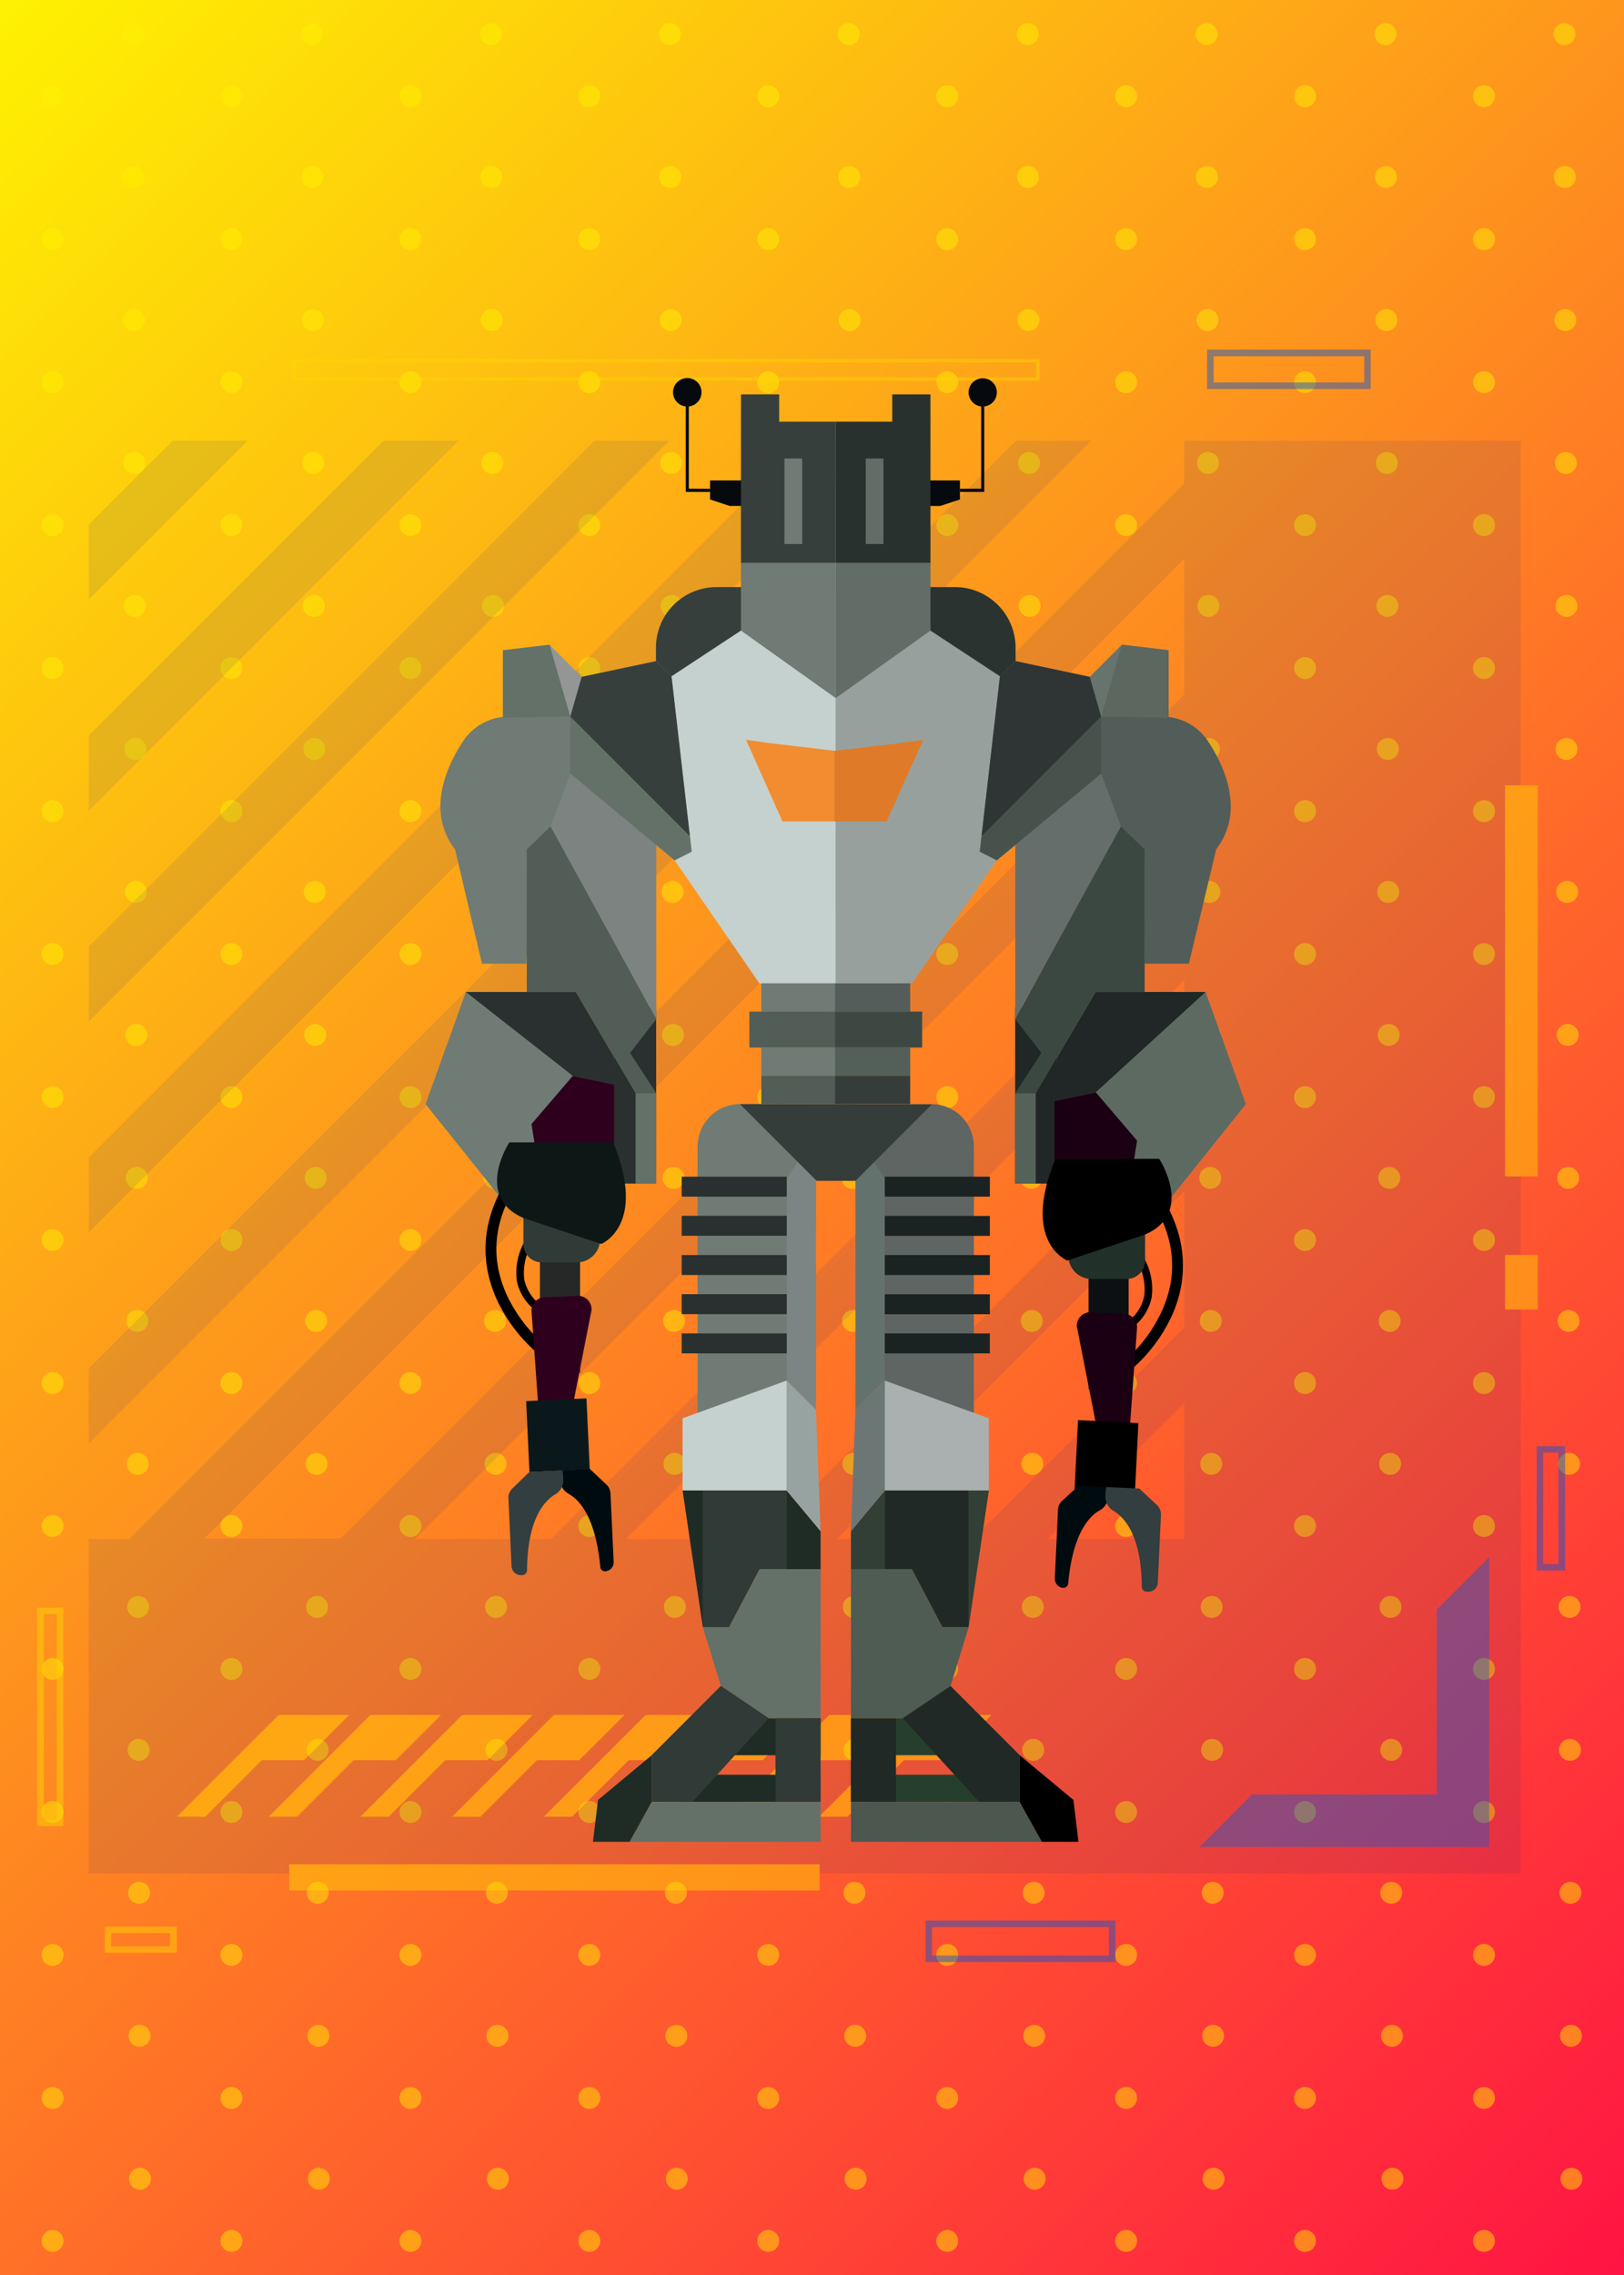 <svg xmlns="http://www.w3.org/2000/svg" xmlns:xlink="http://www.w3.org/1999/xlink" viewBox="0 0 148.25 207.55"><defs><clipPath id="clip-path"><rect width="148.25" height="207.55" style="fill:none"/></clipPath><linearGradient id="Degradado_sin_nombre_5" x1="-14.83" y1="14.83" x2="163.07" y2="192.72" gradientUnits="userSpaceOnUse"><stop offset="0" stop-color="#fef201"/><stop offset="1" stop-color="#ff1443"/></linearGradient></defs><title>Asset 116</title><g style="isolation:isolate"><g id="Layer_2" data-name="Layer 2"><g id="Layer_3" data-name="Layer 3"><g style="clip-path:url(#clip-path)"><rect width="148.25" height="207.55" style="fill:url(#Degradado_sin_nombre_5)"/><g style="opacity:0.46;mix-blend-mode:soft-light"><circle cx="4.8" cy="8.78" r="1" style="fill:#fef201"/><circle cx="4.8" cy="21.82" r="1" style="fill:#fef201"/><circle cx="4.8" cy="34.87" r="1" style="fill:#fef201"/><circle cx="4.8" cy="47.91" r="1" style="fill:#fef201"/><circle cx="4.8" cy="60.95" r="1" style="fill:#fef201"/><circle cx="4.8" cy="74" r="1" style="fill:#fef201"/><circle cx="4.8" cy="87.04" r="1" style="fill:#fef201"/><circle cx="4.8" cy="100.09" r="1" style="fill:#fef201"/><circle cx="4.8" cy="113.13" r="1" style="fill:#fef201"/><circle cx="4.8" cy="126.18" r="1" style="fill:#fef201"/><circle cx="4.8" cy="139.22" r="1" style="fill:#fef201"/><circle cx="4.8" cy="152.26" r="1" style="fill:#fef201"/><circle cx="4.8" cy="165.31" r="1" style="fill:#fef201"/><circle cx="4.8" cy="178.35" r="1" style="fill:#fef201"/><circle cx="4.8" cy="191.4" r="1" style="fill:#fef201"/><circle cx="4.8" cy="204.44" r="1" style="fill:#fef201"/><path d="M12.15,4.11a1,1,0,1,0,0-2,1,1,0,0,0-1,1A1,1,0,0,0,12.15,4.11Z" style="fill:#fef201"/><path d="M12.18,15.15a1,1,0,1,0,1,1A1,1,0,0,0,12.18,15.15Z" style="fill:#fef201"/><path d="M12.23,28.2a1,1,0,1,0,1,1A1,1,0,0,0,12.23,28.2Z" style="fill:#fef201"/><path d="M12.27,41.24a1,1,0,1,0,0,2,1,1,0,0,0,0-2Z" style="fill:#fef201"/><path d="M12.31,54.28a1,1,0,0,0-1,1,1,1,0,0,0,1,1,1,1,0,1,0,0-2Z" style="fill:#fef201"/><path d="M12.36,67.33a1,1,0,1,0,1,1A1,1,0,0,0,12.36,67.33Z" style="fill:#fef201"/><path d="M12.4,80.37a1,1,0,0,0-1,1,1,1,0,0,0,2,0A1,1,0,0,0,12.4,80.37Z" style="fill:#fef201"/><path d="M12.44,93.42a1,1,0,1,0,0,2,1,1,0,0,0,0-2Z" style="fill:#fef201"/><path d="M12.48,106.46a1,1,0,0,0,0,2,1,1,0,1,0,0-2Z" style="fill:#fef201"/><path d="M12.53,119.51a1,1,0,1,0,0,2,1,1,0,0,0,1-1A1,1,0,0,0,12.53,119.51Z" style="fill:#fef201"/><path d="M12.57,132.55a1,1,0,1,0,1,1A1,1,0,0,0,12.57,132.55Z" style="fill:#fef201"/><path d="M12.61,145.6a1,1,0,0,0-1,1,1,1,0,0,0,1,1,1,1,0,0,0,1-1A1,1,0,0,0,12.61,145.6Z" style="fill:#fef201"/><path d="M12.65,158.64a1,1,0,1,0,1,1A1,1,0,0,0,12.65,158.64Z" style="fill:#fef201"/><path d="M12.7,171.68a1,1,0,0,0-1,1,1,1,0,0,0,2,0A1,1,0,0,0,12.7,171.68Z" style="fill:#fef201"/><path d="M12.74,184.73a1,1,0,1,0,1,1A1,1,0,0,0,12.74,184.73Z" style="fill:#fef201"/><path d="M12.78,197.77a1,1,0,1,0,0,2,1,1,0,0,0,1-1A1,1,0,0,0,12.78,197.77Z" style="fill:#fef201"/><circle cx="21.13" cy="8.78" r="1" style="fill:#fef201"/><circle cx="21.13" cy="21.82" r="1" style="fill:#fef201"/><circle cx="21.13" cy="34.87" r="1" style="fill:#fef201"/><circle cx="21.13" cy="47.91" r="1" style="fill:#fef201"/><circle cx="21.13" cy="60.95" r="1" style="fill:#fef201"/><circle cx="21.13" cy="74" r="1" style="fill:#fef201"/><circle cx="21.13" cy="87.04" r="1" style="fill:#fef201"/><circle cx="21.13" cy="100.09" r="1" style="fill:#fef201"/><circle cx="21.13" cy="113.13" r="1" style="fill:#fef201"/><circle cx="21.13" cy="126.18" r="1" style="fill:#fef201"/><circle cx="21.13" cy="139.22" r="1" style="fill:#fef201"/><circle cx="21.13" cy="152.26" r="1" style="fill:#fef201"/><circle cx="21.13" cy="165.31" r="1" style="fill:#fef201"/><circle cx="21.13" cy="178.35" r="1" style="fill:#fef201"/><circle cx="21.13" cy="191.4" r="1" style="fill:#fef201"/><circle cx="21.13" cy="204.44" r="1" style="fill:#fef201"/><path d="M28.48,4.11a1,1,0,0,0,1-1,1,1,0,1,0-1,1Z" style="fill:#fef201"/><path d="M28.52,15.15a1,1,0,0,0-1,1,1,1,0,1,0,1-1Z" style="fill:#fef201"/><path d="M28.56,28.2a1,1,0,0,0-1,1,1,1,0,0,0,1,1,1,1,0,0,0,0-2Z" style="fill:#fef201"/><path d="M28.6,41.24a1,1,0,0,0,0,2,1,1,0,1,0,0-2Z" style="fill:#fef201"/><path d="M28.65,54.28a1,1,0,0,0-1,1,1,1,0,0,0,1,1,1,1,0,1,0,0-2Z" style="fill:#fef201"/><path d="M28.69,67.33a1,1,0,1,0,1,1A1,1,0,0,0,28.69,67.33Z" style="fill:#fef201"/><path d="M28.73,80.37a1,1,0,1,0,0,2,1,1,0,0,0,1-1A1,1,0,0,0,28.73,80.37Z" style="fill:#fef201"/><path d="M28.77,93.42a1,1,0,0,0,0,2,1,1,0,1,0,0-2Z" style="fill:#fef201"/><path d="M28.82,106.46a1,1,0,1,0,1,1A1,1,0,0,0,28.82,106.46Z" style="fill:#fef201"/><path d="M28.86,119.51a1,1,0,1,0,1,1A1,1,0,0,0,28.86,119.51Z" style="fill:#fef201"/><path d="M28.9,132.55a1,1,0,1,0,1,1A1,1,0,0,0,28.9,132.55Z" style="fill:#fef201"/><path d="M28.94,145.6a1,1,0,0,0,0,2,1,1,0,0,0,1-1A1,1,0,0,0,28.94,145.6Z" style="fill:#fef201"/><path d="M29,158.64a1,1,0,1,0,1,1A1,1,0,0,0,29,158.64Z" style="fill:#fef201"/><path d="M29,171.68a1,1,0,0,0-1,1,1,1,0,0,0,2,0A1,1,0,0,0,29,171.68Z" style="fill:#fef201"/><path d="M29.07,184.73a1,1,0,0,0-1,1,1,1,0,1,0,1-1Z" style="fill:#fef201"/><path d="M29.11,197.77a1,1,0,1,0,1,1A1,1,0,0,0,29.11,197.77Z" style="fill:#fef201"/><circle cx="37.47" cy="8.78" r="1" style="fill:#fef201"/><circle cx="37.47" cy="21.82" r="1" style="fill:#fef201"/><circle cx="37.47" cy="34.87" r="1" style="fill:#fef201"/><circle cx="37.47" cy="47.91" r="1" style="fill:#fef201"/><circle cx="37.47" cy="60.95" r="1" style="fill:#fef201"/><circle cx="37.47" cy="74" r="1" style="fill:#fef201"/><circle cx="37.47" cy="87.04" r="1" style="fill:#fef201"/><circle cx="37.47" cy="100.09" r="1" style="fill:#fef201"/><circle cx="37.47" cy="113.13" r="1" style="fill:#fef201"/><circle cx="37.47" cy="126.18" r="1" style="fill:#fef201"/><circle cx="37.47" cy="139.22" r="1" style="fill:#fef201"/><circle cx="37.47" cy="152.26" r="1" style="fill:#fef201"/><circle cx="37.47" cy="165.31" r="1" style="fill:#fef201"/><circle cx="37.47" cy="178.35" r="1" style="fill:#fef201"/><circle cx="37.47" cy="191.4" r="1" style="fill:#fef201"/><circle cx="37.47" cy="204.44" r="1" style="fill:#fef201"/><path d="M44.82,4.11a1,1,0,1,0-1-1A1,1,0,0,0,44.82,4.11Z" style="fill:#fef201"/><path d="M44.85,15.15a1,1,0,1,0,0,2,1,1,0,0,0,1-1A1,1,0,0,0,44.85,15.15Z" style="fill:#fef201"/><path d="M44.89,28.2a1,1,0,0,0,0,2,1,1,0,0,0,1-1A1,1,0,0,0,44.89,28.2Z" style="fill:#fef201"/><path d="M44.94,41.24a1,1,0,1,0,1,1A1,1,0,0,0,44.94,41.24Z" style="fill:#fef201"/><path d="M45,54.28a1,1,0,0,0-1,1,1,1,0,0,0,2,0A1,1,0,0,0,45,54.28Z" style="fill:#fef201"/><path d="M45,67.33a1,1,0,0,0-1,1,1,1,0,1,0,1-1Z" style="fill:#fef201"/><path d="M45.06,80.37a1,1,0,0,0-1,1,1,1,0,0,0,1,1,1,1,0,1,0,0-2Z" style="fill:#fef201"/><path d="M45.11,93.42a1,1,0,1,0,1,1A1,1,0,0,0,45.11,93.42Z" style="fill:#fef201"/><path d="M45.15,106.46a1,1,0,1,0,0,2,1,1,0,0,0,0-2Z" style="fill:#fef201"/><path d="M45.19,119.51a1,1,0,0,0-1,1,1,1,0,1,0,1-1Z" style="fill:#fef201"/><path d="M45.24,132.55a1,1,0,1,0,1,1A1,1,0,0,0,45.24,132.55Z" style="fill:#fef201"/><path d="M45.28,145.6a1,1,0,1,0,1,1A1,1,0,0,0,45.28,145.6Z" style="fill:#fef201"/><path d="M45.32,158.64a1,1,0,1,0,0,2,1,1,0,0,0,0-2Z" style="fill:#fef201"/><path d="M45.36,171.68a1,1,0,0,0-1,1,1,1,0,0,0,1,1,1,1,0,1,0,0-2Z" style="fill:#fef201"/><path d="M45.41,184.73a1,1,0,1,0,1,1A1,1,0,0,0,45.41,184.73Z" style="fill:#fef201"/><path d="M45.45,197.77a1,1,0,0,0-1,1,1,1,0,1,0,1-1Z" style="fill:#fef201"/><circle cx="53.8" cy="8.78" r="1" style="fill:#fef201"/><circle cx="53.8" cy="21.82" r="1" style="fill:#fef201"/><circle cx="53.8" cy="34.87" r="1" style="fill:#fef201"/><circle cx="53.8" cy="47.91" r="1" style="fill:#fef201"/><circle cx="53.8" cy="60.95" r="1" style="fill:#fef201"/><circle cx="53.8" cy="74" r="1" style="fill:#fef201"/><circle cx="53.8" cy="87.04" r="1" style="fill:#fef201"/><circle cx="53.8" cy="100.09" r="1" style="fill:#fef201"/><circle cx="53.8" cy="113.13" r="1" style="fill:#fef201"/><circle cx="53.8" cy="126.18" r="1" style="fill:#fef201"/><circle cx="53.8" cy="139.22" r="1" style="fill:#fef201"/><circle cx="53.8" cy="152.26" r="1" style="fill:#fef201"/><circle cx="53.8" cy="165.31" r="1" style="fill:#fef201"/><circle cx="53.8" cy="178.35" r="1" style="fill:#fef201"/><circle cx="53.8" cy="191.4" r="1" style="fill:#fef201"/><circle cx="53.8" cy="204.44" r="1" style="fill:#fef201"/><path d="M61.15,4.11a1,1,0,1,0,0-2,1,1,0,0,0-1,1A1,1,0,0,0,61.15,4.11Z" style="fill:#fef201"/><path d="M61.18,15.15a1,1,0,1,0,1,1A1,1,0,0,0,61.18,15.15Z" style="fill:#fef201"/><path d="M61.23,28.2a1,1,0,1,0,1,1A1,1,0,0,0,61.23,28.2Z" style="fill:#fef201"/><path d="M61.27,41.24a1,1,0,1,0,0,2,1,1,0,0,0,0-2Z" style="fill:#fef201"/><path d="M61.31,54.28a1,1,0,0,0-1,1,1,1,0,0,0,1,1,1,1,0,1,0,0-2Z" style="fill:#fef201"/><path d="M61.36,67.33a1,1,0,1,0,1,1A1,1,0,0,0,61.36,67.33Z" style="fill:#fef201"/><path d="M61.4,80.37a1,1,0,0,0-1,1,1,1,0,0,0,2,0A1,1,0,0,0,61.4,80.37Z" style="fill:#fef201"/><path d="M61.44,93.42a1,1,0,1,0,0,2,1,1,0,0,0,0-2Z" style="fill:#fef201"/><path d="M61.48,106.46a1,1,0,0,0,0,2,1,1,0,1,0,0-2Z" style="fill:#fef201"/><path d="M61.53,119.51a1,1,0,0,0,0,2,1,1,0,0,0,1-1A1,1,0,0,0,61.53,119.51Z" style="fill:#fef201"/><path d="M61.57,132.55a1,1,0,1,0,1,1A1,1,0,0,0,61.57,132.55Z" style="fill:#fef201"/><path d="M61.61,145.6a1,1,0,0,0-1,1,1,1,0,0,0,1,1,1,1,0,0,0,1-1A1,1,0,0,0,61.61,145.6Z" style="fill:#fef201"/><path d="M61.65,158.64a1,1,0,1,0,1,1A1,1,0,0,0,61.65,158.64Z" style="fill:#fef201"/><path d="M61.7,171.68a1,1,0,0,0-1,1,1,1,0,0,0,2,0A1,1,0,0,0,61.7,171.68Z" style="fill:#fef201"/><path d="M61.74,184.73a1,1,0,1,0,1,1A1,1,0,0,0,61.74,184.73Z" style="fill:#fef201"/><path d="M61.78,197.77a1,1,0,1,0,0,2,1,1,0,0,0,1-1A1,1,0,0,0,61.78,197.77Z" style="fill:#fef201"/><circle cx="70.13" cy="8.78" r="1" style="fill:#fef201"/><circle cx="70.13" cy="21.82" r="1" style="fill:#fef201"/><circle cx="70.13" cy="34.87" r="1" style="fill:#fef201"/><circle cx="70.13" cy="47.91" r="1" style="fill:#fef201"/><circle cx="70.13" cy="60.95" r="1" style="fill:#fef201"/><circle cx="70.13" cy="74" r="1" style="fill:#fef201"/><circle cx="70.13" cy="87.04" r="1" style="fill:#fef201"/><circle cx="70.13" cy="100.09" r="1" style="fill:#fef201"/><circle cx="70.13" cy="113.13" r="1" style="fill:#fef201"/><circle cx="70.13" cy="126.18" r="1" style="fill:#fef201"/><circle cx="70.13" cy="139.22" r="1" style="fill:#fef201"/><circle cx="70.13" cy="152.26" r="1" style="fill:#fef201"/><circle cx="70.13" cy="165.31" r="1" style="fill:#fef201"/><circle cx="70.13" cy="178.35" r="1" style="fill:#fef201"/><circle cx="70.13" cy="191.4" r="1" style="fill:#fef201"/><circle cx="70.13" cy="204.44" r="1" style="fill:#fef201"/><path d="M77.48,4.11a1,1,0,0,0,1-1,1,1,0,1,0-1,1Z" style="fill:#fef201"/><path d="M77.52,15.15a1,1,0,0,0-1,1,1,1,0,1,0,1-1Z" style="fill:#fef201"/><path d="M77.56,28.2a1,1,0,0,0-1,1,1,1,0,0,0,1,1,1,1,0,0,0,0-2Z" style="fill:#fef201"/><path d="M77.6,41.24a1,1,0,0,0,0,2,1,1,0,1,0,0-2Z" style="fill:#fef201"/><path d="M77.65,54.28a1,1,0,0,0-1,1,1,1,0,0,0,1,1,1,1,0,0,0,0-2Z" style="fill:#fef201"/><path d="M77.69,67.33a1,1,0,1,0,1,1A1,1,0,0,0,77.69,67.33Z" style="fill:#fef201"/><path d="M77.73,80.37a1,1,0,1,0,0,2,1,1,0,0,0,1-1A1,1,0,0,0,77.73,80.37Z" style="fill:#fef201"/><path d="M77.77,93.42a1,1,0,0,0,0,2,1,1,0,1,0,0-2Z" style="fill:#fef201"/><path d="M77.82,106.46a1,1,0,1,0,1,1A1,1,0,0,0,77.82,106.46Z" style="fill:#fef201"/><path d="M77.86,119.51a1,1,0,1,0,1,1A1,1,0,0,0,77.86,119.51Z" style="fill:#fef201"/><path d="M77.9,132.55a1,1,0,1,0,1,1A1,1,0,0,0,77.9,132.55Z" style="fill:#fef201"/><path d="M77.94,145.6a1,1,0,0,0,0,2,1,1,0,0,0,1-1A1,1,0,0,0,77.94,145.6Z" style="fill:#fef201"/><path d="M78,158.64a1,1,0,1,0,1,1A1,1,0,0,0,78,158.64Z" style="fill:#fef201"/><path d="M78,171.68a1,1,0,0,0-1,1,1,1,0,0,0,2,0A1,1,0,0,0,78,171.68Z" style="fill:#fef201"/><path d="M78.07,184.73a1,1,0,0,0-1,1,1,1,0,1,0,1-1Z" style="fill:#fef201"/><path d="M78.11,197.77a1,1,0,1,0,1,1A1,1,0,0,0,78.11,197.77Z" style="fill:#fef201"/><circle cx="86.47" cy="8.78" r="1" style="fill:#fef201"/><circle cx="86.47" cy="21.82" r="1" style="fill:#fef201"/><circle cx="86.47" cy="34.87" r="1" style="fill:#fef201"/><circle cx="86.47" cy="47.91" r="1" style="fill:#fef201"/><circle cx="86.47" cy="60.95" r="1" style="fill:#fef201"/><circle cx="86.47" cy="74" r="1" style="fill:#fef201"/><circle cx="86.47" cy="87.04" r="1" style="fill:#fef201"/><circle cx="86.47" cy="100.09" r="1" style="fill:#fef201"/><circle cx="86.47" cy="113.13" r="1" style="fill:#fef201"/><circle cx="86.47" cy="126.18" r="1" style="fill:#fef201"/><circle cx="86.47" cy="139.22" r="1" style="fill:#fef201"/><circle cx="86.47" cy="152.26" r="1" style="fill:#fef201"/><circle cx="86.47" cy="165.31" r="1" style="fill:#fef201"/><circle cx="86.47" cy="178.35" r="1" style="fill:#fef201"/><circle cx="86.47" cy="191.4" r="1" style="fill:#fef201"/><circle cx="86.47" cy="204.44" r="1" style="fill:#fef201"/><path d="M93.82,4.11a1,1,0,1,0-1-1A1,1,0,0,0,93.82,4.11Z" style="fill:#fef201"/><path d="M93.85,15.15a1,1,0,1,0,0,2,1,1,0,0,0,1-1A1,1,0,0,0,93.85,15.15Z" style="fill:#fef201"/><path d="M93.89,28.2a1,1,0,0,0,0,2,1,1,0,0,0,1-1A1,1,0,0,0,93.89,28.2Z" style="fill:#fef201"/><path d="M93.94,41.24a1,1,0,1,0,1,1A1,1,0,0,0,93.94,41.24Z" style="fill:#fef201"/><path d="M94,54.28a1,1,0,0,0-1,1,1,1,0,0,0,2,0A1,1,0,0,0,94,54.28Z" style="fill:#fef201"/><path d="M94,67.33a1,1,0,0,0-1,1,1,1,0,1,0,1-1Z" style="fill:#fef201"/><path d="M94.06,80.37a1,1,0,0,0-1,1,1,1,0,0,0,1,1,1,1,0,1,0,0-2Z" style="fill:#fef201"/><path d="M94.11,93.42a1,1,0,1,0,1,1A1,1,0,0,0,94.11,93.42Z" style="fill:#fef201"/><path d="M94.15,106.46a1,1,0,1,0,0,2,1,1,0,0,0,0-2Z" style="fill:#fef201"/><path d="M94.19,119.51a1,1,0,0,0-1,1,1,1,0,1,0,1-1Z" style="fill:#fef201"/><path d="M94.24,132.55a1,1,0,1,0,1,1A1,1,0,0,0,94.24,132.55Z" style="fill:#fef201"/><path d="M94.28,145.6a1,1,0,1,0,1,1A1,1,0,0,0,94.28,145.6Z" style="fill:#fef201"/><path d="M94.32,158.64a1,1,0,1,0,0,2,1,1,0,0,0,0-2Z" style="fill:#fef201"/><path d="M94.36,171.68a1,1,0,0,0-1,1,1,1,0,0,0,1,1,1,1,0,1,0,0-2Z" style="fill:#fef201"/><path d="M94.41,184.73a1,1,0,1,0,1,1A1,1,0,0,0,94.41,184.73Z" style="fill:#fef201"/><path d="M94.45,197.77a1,1,0,0,0-1,1,1,1,0,1,0,1-1Z" style="fill:#fef201"/><circle cx="102.8" cy="8.78" r="1" style="fill:#fef201"/><circle cx="102.8" cy="21.82" r="1" style="fill:#fef201"/><circle cx="102.8" cy="34.87" r="1" style="fill:#fef201"/><circle cx="102.8" cy="47.91" r="1" style="fill:#fef201"/><circle cx="102.8" cy="60.95" r="1" style="fill:#fef201"/><circle cx="102.8" cy="74" r="1" style="fill:#fef201"/><circle cx="102.8" cy="87.04" r="1" style="fill:#fef201"/><circle cx="102.8" cy="100.09" r="1" style="fill:#fef201"/><circle cx="102.8" cy="113.13" r="1" style="fill:#fef201"/><circle cx="102.8" cy="126.18" r="1" style="fill:#fef201"/><circle cx="102.8" cy="139.22" r="1" style="fill:#fef201"/><circle cx="102.8" cy="152.26" r="1" style="fill:#fef201"/><circle cx="102.8" cy="165.31" r="1" style="fill:#fef201"/><circle cx="102.8" cy="178.35" r="1" style="fill:#fef201"/><circle cx="102.8" cy="191.4" r="1" style="fill:#fef201"/><circle cx="102.8" cy="204.44" r="1" style="fill:#fef201"/><path d="M110.15,4.11a1,1,0,1,0,0-2,1,1,0,0,0-1,1A1,1,0,0,0,110.15,4.11Z" style="fill:#fef201"/><path d="M110.18,15.15a1,1,0,1,0,1,1A1,1,0,0,0,110.18,15.15Z" style="fill:#fef201"/><path d="M110.23,28.2a1,1,0,1,0,1,1A1,1,0,0,0,110.23,28.2Z" style="fill:#fef201"/><path d="M110.27,41.24a1,1,0,1,0,0,2,1,1,0,0,0,0-2Z" style="fill:#fef201"/><path d="M110.31,54.28a1,1,0,0,0-1,1,1,1,0,0,0,1,1,1,1,0,1,0,0-2Z" style="fill:#fef201"/><path d="M110.36,67.33a1,1,0,1,0,1,1A1,1,0,0,0,110.36,67.33Z" style="fill:#fef201"/><path d="M110.4,80.37a1,1,0,0,0-1,1,1,1,0,0,0,2,0A1,1,0,0,0,110.4,80.37Z" style="fill:#fef201"/><path d="M110.44,93.42a1,1,0,1,0,0,2,1,1,0,0,0,0-2Z" style="fill:#fef201"/><path d="M110.48,106.46a1,1,0,0,0,0,2,1,1,0,1,0,0-2Z" style="fill:#fef201"/><path d="M110.53,119.51a1,1,0,0,0,0,2,1,1,0,0,0,1-1A1,1,0,0,0,110.53,119.51Z" style="fill:#fef201"/><path d="M110.57,132.55a1,1,0,1,0,1,1A1,1,0,0,0,110.57,132.55Z" style="fill:#fef201"/><path d="M110.61,145.6a1,1,0,0,0-1,1,1,1,0,0,0,1,1,1,1,0,0,0,1-1A1,1,0,0,0,110.61,145.6Z" style="fill:#fef201"/><path d="M110.65,158.64a1,1,0,1,0,1,1A1,1,0,0,0,110.65,158.64Z" style="fill:#fef201"/><path d="M110.7,171.68a1,1,0,0,0-1,1,1,1,0,0,0,2,0A1,1,0,0,0,110.7,171.68Z" style="fill:#fef201"/><path d="M110.74,184.73a1,1,0,1,0,1,1A1,1,0,0,0,110.74,184.73Z" style="fill:#fef201"/><path d="M110.78,197.77a1,1,0,1,0,0,2,1,1,0,0,0,1-1A1,1,0,0,0,110.78,197.77Z" style="fill:#fef201"/><circle cx="119.13" cy="8.78" r="1" style="fill:#fef201"/><circle cx="119.13" cy="21.82" r="1" style="fill:#fef201"/><circle cx="119.13" cy="34.87" r="1" style="fill:#fef201"/><circle cx="119.13" cy="47.91" r="1" style="fill:#fef201"/><circle cx="119.13" cy="60.95" r="1" style="fill:#fef201"/><circle cx="119.13" cy="74" r="1" style="fill:#fef201"/><circle cx="119.13" cy="87.04" r="1" style="fill:#fef201"/><circle cx="119.13" cy="100.09" r="1" style="fill:#fef201"/><circle cx="119.13" cy="113.13" r="1" style="fill:#fef201"/><circle cx="119.13" cy="126.18" r="1" style="fill:#fef201"/><circle cx="119.13" cy="139.22" r="1" style="fill:#fef201"/><circle cx="119.13" cy="152.26" r="1" style="fill:#fef201"/><circle cx="119.13" cy="165.31" r="1" style="fill:#fef201"/><circle cx="119.13" cy="178.35" r="1" style="fill:#fef201"/><circle cx="119.13" cy="191.4" r="1" style="fill:#fef201"/><circle cx="119.13" cy="204.44" r="1" style="fill:#fef201"/><path d="M126.48,4.11a1,1,0,0,0,1-1,1,1,0,1,0-1,1Z" style="fill:#fef201"/><path d="M126.52,15.15a1,1,0,0,0-1,1,1,1,0,1,0,1-1Z" style="fill:#fef201"/><path d="M126.56,28.2a1,1,0,0,0-1,1,1,1,0,0,0,1,1,1,1,0,0,0,0-2Z" style="fill:#fef201"/><path d="M126.6,41.24a1,1,0,0,0,0,2,1,1,0,1,0,0-2Z" style="fill:#fef201"/><path d="M126.65,54.28a1,1,0,0,0-1,1,1,1,0,0,0,1,1,1,1,0,0,0,0-2Z" style="fill:#fef201"/><path d="M126.69,67.33a1,1,0,1,0,1,1A1,1,0,0,0,126.69,67.33Z" style="fill:#fef201"/><path d="M126.73,80.37a1,1,0,1,0,0,2,1,1,0,0,0,1-1A1,1,0,0,0,126.73,80.37Z" style="fill:#fef201"/><path d="M126.77,93.42a1,1,0,0,0,0,2,1,1,0,1,0,0-2Z" style="fill:#fef201"/><path d="M126.82,106.46a1,1,0,1,0,1,1A1,1,0,0,0,126.82,106.46Z" style="fill:#fef201"/><path d="M126.86,119.51a1,1,0,1,0,1,1A1,1,0,0,0,126.86,119.51Z" style="fill:#fef201"/><path d="M126.9,132.55a1,1,0,1,0,1,1A1,1,0,0,0,126.9,132.55Z" style="fill:#fef201"/><path d="M126.94,145.6a1,1,0,0,0,0,2,1,1,0,0,0,1-1A1,1,0,0,0,126.94,145.6Z" style="fill:#fef201"/><path d="M127,158.64a1,1,0,1,0,1,1A1,1,0,0,0,127,158.64Z" style="fill:#fef201"/><path d="M127,171.68a1,1,0,0,0-1,1,1,1,0,0,0,2,0A1,1,0,0,0,127,171.68Z" style="fill:#fef201"/><path d="M127.07,184.73a1,1,0,0,0-1,1,1,1,0,1,0,1-1Z" style="fill:#fef201"/><path d="M127.11,197.77a1,1,0,1,0,1,1A1,1,0,0,0,127.11,197.77Z" style="fill:#fef201"/><circle cx="135.47" cy="8.78" r="1" style="fill:#fef201"/><circle cx="135.47" cy="21.82" r="1" style="fill:#fef201"/><circle cx="135.47" cy="34.87" r="1" style="fill:#fef201"/><circle cx="135.47" cy="47.91" r="1" style="fill:#fef201"/><circle cx="135.47" cy="60.95" r="1" style="fill:#fef201"/><circle cx="135.47" cy="74" r="1" style="fill:#fef201"/><circle cx="135.47" cy="87.04" r="1" style="fill:#fef201"/><circle cx="135.47" cy="100.09" r="1" style="fill:#fef201"/><circle cx="135.47" cy="113.13" r="1" style="fill:#fef201"/><circle cx="135.47" cy="126.18" r="1" style="fill:#fef201"/><circle cx="135.47" cy="139.22" r="1" style="fill:#fef201"/><circle cx="135.47" cy="152.26" r="1" style="fill:#fef201"/><circle cx="135.47" cy="165.31" r="1" style="fill:#fef201"/><circle cx="135.47" cy="178.35" r="1" style="fill:#fef201"/><circle cx="135.47" cy="191.4" r="1" style="fill:#fef201"/><circle cx="135.47" cy="204.44" r="1" style="fill:#fef201"/><path d="M142.82,4.11a1,1,0,1,0-1-1A1,1,0,0,0,142.82,4.11Z" style="fill:#fef201"/><path d="M142.85,15.15a1,1,0,1,0,0,2,1,1,0,0,0,1-1A1,1,0,0,0,142.85,15.15Z" style="fill:#fef201"/><path d="M142.89,28.2a1,1,0,0,0,0,2,1,1,0,0,0,1-1A1,1,0,0,0,142.89,28.2Z" style="fill:#fef201"/><path d="M142.94,41.24a1,1,0,1,0,1,1A1,1,0,0,0,142.94,41.24Z" style="fill:#fef201"/><path d="M143,54.28a1,1,0,0,0-1,1,1,1,0,0,0,2,0A1,1,0,0,0,143,54.28Z" style="fill:#fef201"/><path d="M143,67.33a1,1,0,0,0-1,1,1,1,0,1,0,1-1Z" style="fill:#fef201"/><path d="M143.06,80.37a1,1,0,0,0-1,1,1,1,0,0,0,1,1,1,1,0,1,0,0-2Z" style="fill:#fef201"/><path d="M143.11,93.42a1,1,0,1,0,1,1A1,1,0,0,0,143.11,93.42Z" style="fill:#fef201"/><path d="M143.15,106.46a1,1,0,1,0,0,2,1,1,0,0,0,0-2Z" style="fill:#fef201"/><path d="M143.19,119.51a1,1,0,0,0-1,1,1,1,0,1,0,1-1Z" style="fill:#fef201"/><path d="M143.24,132.55a1,1,0,1,0,1,1A1,1,0,0,0,143.24,132.55Z" style="fill:#fef201"/><path d="M143.28,145.6a1,1,0,1,0,1,1A1,1,0,0,0,143.28,145.6Z" style="fill:#fef201"/><path d="M143.32,158.64a1,1,0,1,0,0,2,1,1,0,0,0,0-2Z" style="fill:#fef201"/><path d="M143.36,171.68a1,1,0,0,0-1,1,1,1,0,0,0,1,1,1,1,0,1,0,0-2Z" style="fill:#fef201"/><path d="M143.41,184.73a1,1,0,1,0,1,1A1,1,0,0,0,143.41,184.73Z" style="fill:#fef201"/><path d="M143.45,197.77a1,1,0,0,0-1,1,1,1,0,1,0,1-1Z" style="fill:#fef201"/></g></g><g style="opacity:0.45"><polygon points="80.36 40.2 73.51 40.2 8.1 105.61 8.1 112.45 80.36 40.2" style="fill:#00158e;opacity:0.2"/><polygon points="99.61 40.2 92.76 40.2 8.1 124.85 8.1 131.7 99.61 40.2" style="fill:#00158e;opacity:0.2"/><polygon points="61.11 40.2 54.27 40.2 8.1 86.36 8.1 93.21 61.11 40.2" style="fill:#00158e;opacity:0.2"/><polygon points="41.86 40.2 35.02 40.2 8.1 67.11 8.1 73.96 41.86 40.2" style="fill:#00158e;opacity:0.2"/><polygon points="22.62 40.2 15.77 40.2 8.1 47.86 8.1 54.71 22.62 40.2" style="fill:#00158e;opacity:0.2"/><path d="M108.1,40.2v3.91L11.81,140.4H8.1v30.51H138.82V40.2Zm0,100.2H95.65L108.1,128Zm0-19.3L88.8,140.4H76.4l31.7-31.7Zm0-19.25L69.56,140.4H57.15L108.1,89.45Zm0-19.25L50.31,140.4H37.91L108.1,70.2Zm0-19.24-77,77H18.66L108.1,51Z" style="fill:#00158e;opacity:0.2"/><polygon points="135.94 168.5 135.94 142.05 131.16 146.84 131.16 163.71 114.28 163.71 109.5 168.5 135.94 168.5" style="fill:#0751cf"/><rect x="137.39" y="71.65" width="2.99" height="35.67" style="fill:gold"/><rect x="137.39" y="114.49" width="2.99" height="4.98" style="fill:gold"/><rect x="26.4" y="170.08" width="48.42" height="2.39" style="fill:gold"/><polygon points="23.9 160.58 27.76 160.58 31.88 156.46 25.44 156.46 16.15 165.74 18.74 165.74 23.9 160.58" style="fill:gold"/><polygon points="32.27 160.58 36.13 160.58 40.26 156.46 33.81 156.46 24.53 165.74 27.11 165.74 32.27 160.58" style="fill:gold"/><polygon points="40.65 160.58 44.51 160.58 48.63 156.46 42.19 156.46 32.9 165.74 35.48 165.74 40.65 160.58" style="fill:gold"/><polygon points="49.02 160.58 52.88 160.58 57.01 156.46 50.56 156.46 41.28 165.74 43.86 165.74 49.02 160.58" style="fill:gold"/><polygon points="57.4 160.58 61.26 160.58 65.38 156.46 58.94 156.46 49.65 165.74 52.23 165.74 57.4 160.58" style="fill:gold"/><polygon points="65.77 160.58 69.63 160.58 73.75 156.46 67.31 156.46 58.03 165.74 60.61 165.74 65.77 160.58" style="fill:gold"/><polygon points="74.15 160.58 78.01 160.58 82.13 156.46 75.69 156.46 66.4 165.74 68.98 165.74 74.15 160.58" style="fill:gold"/><polygon points="82.52 160.58 86.38 160.58 90.5 156.46 84.06 156.46 74.77 165.74 77.36 165.74 82.52 160.58" style="fill:gold"/><path d="M125.13,35.49H110.19V31.9h14.94Zm-14.34-.6h13.75V32.5H110.79Z" style="fill:#0751cf"/><path d="M142.87,143.28h-2.59V131.93h2.59Zm-2-.59h1.39V132.52h-1.39Z" style="fill:#0751cf"/><path d="M101.82,179H84.49v-3.79h17.33Zm-16.74-.6h16.14v-2.59H85.08Z" style="fill:#0751cf"/><path d="M16.14,178.15H9.57v-2.39h6.57Zm-6-.59h5.38v-1.2H10.16Z" style="fill:gold"/><path d="M5.78,166.6H3.39V146.67H5.78ZM4,166H5.18V147.27H4Z" style="fill:gold"/><polygon points="94.75 34.58 94.75 34.43 26.95 34.43 26.95 33.06 94.6 33.06 94.6 34.58 94.75 34.58 94.75 34.43 94.75 34.58 94.9 34.58 94.9 32.76 26.65 32.76 26.65 34.73 94.9 34.73 94.9 34.58 94.75 34.58" style="fill:gold"/></g><polygon points="66.61 46.16 64.82 45.57 64.82 43.83 71.46 43.83 71.46 46.16 66.61 46.16" style="fill:#060a0f"/><path d="M62.88,44.58v-7.5a1.3,1.3,0,1,0-.28,0v7.8h2.22v-.29Z" style="fill:#060a0f"/><polygon points="85.83 46.16 87.63 45.57 87.63 43.83 80.98 43.83 80.98 46.16 85.83 46.16" style="fill:#060a0f"/><path d="M89.57,44.58v-7.5a1.29,1.29,0,1,1,.28,0v7.8H87.63v-.29Z" style="fill:#060a0f"/><path d="M68.41,53.56h-3a5.53,5.53,0,0,0-5.53,5.54v1.21l2.28,2.29,6.22-3.39Z" style="fill:#373f3c"/><path d="M84.17,53.56h3a5.54,5.54,0,0,1,5.54,5.54v1.21L90.39,62.6l-6.22-3.39Z" style="fill:#2a3330"/><polygon points="76.29 38.47 76.29 51.35 67.64 51.35 67.64 35.98 71.13 35.98 71.13 38.47 76.29 38.47" style="fill:#373f3c"/><polygon points="84.94 35.98 84.94 51.35 76.29 51.35 76.29 38.47 81.45 38.47 81.45 35.98 84.94 35.98" style="fill:#28312e"/><rect x="79.03" y="41.83" width="1.62" height="7.8" style="fill:#626d67"/><polygon points="74.49 128.63 74.49 103.46 67.35 110.6 71.81 125.95 74.49 128.63" style="fill:#7b8584"/><rect x="63.68" y="106.98" width="8.14" height="29" style="fill:#6f7b74"/><rect x="60.41" y="161.91" width="14.49" height="2.48" style="fill:#1f2c26"/><polygon points="62.31 129.39 62.31 135.98 71.81 135.98 71.81 125.95 62.31 129.39" style="fill:#c5d1ce"/><rect x="56.04" y="91.89" width="3.86" height="16.09" style="fill:#29302f"/><path d="M76.29,51.35V63.69H72.12l-4.48-4.48V51.35Z" style="fill:#6f7b74"/><polygon points="45.91 59.32 50.17 58.82 53.1 61.75 59.91 60.31 62.19 62.6 67.64 75.41 61.59 78.49 45.91 65.48 45.91 59.32" style="fill:#939695"/><polygon points="63.14 77.7 61.59 78.49 69.32 89.71 76.29 89.71 76.29 63.69 67.64 57.53 61.3 61.7 63.14 77.7" style="fill:#c5d1ce"/><rect x="69.5" y="89.71" width="6.86" height="2.58" style="fill:#6f7b74"/><polygon points="48.09 87.42 48.09 90.5 52.56 90.5 58.02 99.74 59.91 99.74 57.52 96.06 59.91 92.98 49.38 73.62 46.13 75.81 48.09 87.42" style="fill:#515d56"/><path d="M48.09,77.49l4-3.87V65.38H46.41a5,5,0,0,0-4.13,2.23c-1.6,2.44-3.35,6.45-.74,9.88L44,87.92h4.07Z" style="fill:#6f7b74"/><polygon points="50.25 75.39 59.91 92.98 59.91 76.65 52.06 70.58 50.25 75.39" style="fill:#7c8381"/><path d="M48.09,90.5H42.53l-3.68,10.23,7,8.74s2.59-2.58,10.13,0V96.38L52.56,90.5Z" style="fill:#6f7b74"/><rect x="58.02" y="99.74" width="1.88" height="8.24" style="fill:#647168"/><polygon points="52.06 65.38 62.98 76.3 63.14 77.7 61.59 78.49 52.06 70.58 52.06 65.38" style="fill:#647168"/><polygon points="50.17 58.82 52.06 65.38 45.91 65.48 45.91 59.32 50.17 58.82" style="fill:#647168"/><polygon points="52.06 65.38 53.1 61.75 59.91 60.31 61.3 61.7 62.98 76.3 52.06 65.38" style="fill:#373f3c"/><rect x="68.41" y="92.29" width="7.95" height="3.28" style="fill:#515d56"/><rect x="69.5" y="95.57" width="6.86" height="2.58" style="fill:#6f7b74"/><rect x="69.5" y="98.15" width="6.86" height="2.58" style="fill:#515d56"/><path d="M76.29,100.73l-5.76,8.74H63.68V104.6a3.87,3.87,0,0,1,3.87-3.87Z" style="fill:#6f7b74"/><rect x="62.23" y="107.35" width="9.59" height="1.82" style="fill:#29302f"/><polygon points="64.16 135.98 64.16 148.46 66.55 148.46 69.35 143.15 71.81 143.15 71.81 135.98 64.16 135.98" style="fill:#303a37"/><polygon points="71.81 143.15 74.91 143.15 74.91 156.76 70.17 156.76 65.81 153.82 64.16 148.46 66.55 148.46 69.35 143.15 71.81 143.15" style="fill:#647168"/><polygon points="74.91 143.15 74.91 139.69 71.81 135.98 71.81 143.15 74.91 143.15" style="fill:#1f2c26"/><polygon points="59.5 160.13 74.91 160.13 74.91 156.76 70.17 156.76 65.81 153.82 59.5 160.13" style="fill:#1f2c26"/><polygon points="65.81 153.82 59.5 160.13 59.5 164.39 63.2 164.39 70.17 156.76 65.81 153.82" style="fill:#303a37"/><rect x="70.79" y="156.76" width="4.12" height="7.62" style="fill:#303a37"/><polygon points="74.91 168.03 57.47 168.03 59.5 164.39 74.91 164.39 74.91 168.03" style="fill:#647168"/><polygon points="57.47 168.03 54.13 168.03 54.59 164.21 59.5 160.13 59.5 164.39 57.47 168.03" style="fill:#1f2c26"/><polygon points="62.31 135.98 64.16 148.46 64.16 135.98 62.31 135.98" style="fill:#1f2c26"/><rect x="62.23" y="110.92" width="9.59" height="1.82" style="fill:#29302f"/><rect x="62.23" y="114.5" width="9.59" height="1.82" style="fill:#29302f"/><rect x="62.23" y="118.07" width="9.59" height="1.82" style="fill:#29302f"/><rect x="62.23" y="121.65" width="9.59" height="1.82" style="fill:#29302f"/><polygon points="71.81 125.95 74.49 128.63 74.91 139.69 71.81 135.98 71.81 125.95" style="fill:#97a3a1"/><polygon points="78.09 128.63 78.09 103.46 85.23 110.6 80.77 125.95 78.09 128.63" style="fill:#64726e"/><rect x="80.76" y="106.98" width="8.14" height="29" transform="translate(169.66 242.96) rotate(180)" style="fill:#5e6563"/><rect x="77.68" y="161.91" width="14.49" height="2.48" transform="translate(169.85 326.3) rotate(180)" style="fill:#263f2d"/><polygon points="90.27 129.39 90.27 135.98 80.77 135.98 80.77 125.95 90.27 129.39" style="fill:#a9b0af"/><rect x="92.68" y="91.89" width="3.86" height="16.09" transform="translate(189.21 199.87) rotate(180)" style="fill:#202726"/><path d="M84.94,51.35v7.86l-4.48,4.48H76.29V51.35Z" style="fill:#626d67"/><polygon points="106.68 59.32 102.41 58.82 99.48 61.75 92.68 60.31 90.39 62.6 84.94 75.41 90.99 78.49 106.68 65.48 106.68 59.32" style="fill:#67736d"/><polygon points="89.44 77.7 90.99 78.49 83.26 89.71 76.29 89.71 76.29 63.69 84.94 57.53 91.28 61.7 89.44 77.7" style="fill:#98a09e"/><rect x="76.22" y="89.71" width="6.86" height="2.58" transform="translate(159.31 182) rotate(180)" style="fill:#545d5a"/><polygon points="104.49 87.42 104.49 90.5 100.02 90.5 94.56 99.74 92.68 99.74 95.06 96.06 92.68 92.98 103.2 73.62 106.45 75.81 104.49 87.42" style="fill:#3b4841"/><path d="M104.49,77.49l-4-3.87V65.38h5.65a5,5,0,0,1,4.13,2.23c1.6,2.44,3.36,6.45.75,9.88l-2.49,10.43h-4.07Z" style="fill:#525d59"/><polygon points="102.33 75.39 92.68 92.98 92.68 76.65 100.52 70.58 102.33 75.39" style="fill:#656e6a"/><path d="M104.49,90.5h5.56l3.68,10.23-7,8.74s-2.58-2.58-10.13,0V96.38L100,90.5Z" style="fill:#5d6a62"/><rect x="92.68" y="99.74" width="1.88" height="8.24" transform="translate(187.23 207.72) rotate(180)" style="fill:#546259"/><polygon points="100.52 65.38 89.6 76.3 89.44 77.7 90.99 78.49 100.52 70.58 100.52 65.38" style="fill:#47524d"/><polygon points="102.41 58.82 100.52 65.38 106.68 65.48 106.68 59.32 102.41 58.82" style="fill:#5b675f"/><polygon points="100.52 65.38 99.48 61.75 92.68 60.31 91.28 61.7 89.6 76.3 100.52 65.38" style="fill:#2e3534"/><rect x="76.22" y="92.29" width="7.95" height="3.28" transform="translate(160.4 187.86) rotate(180)" style="fill:#3d4843"/><rect x="76.22" y="95.57" width="6.86" height="2.58" transform="translate(159.31 193.71) rotate(180)" style="fill:#536059"/><rect x="76.22" y="98.15" width="6.86" height="2.58" transform="translate(159.31 198.88) rotate(180)" style="fill:#353d3a"/><path d="M76.29,100.73l5.76,8.74H88.9V104.6A3.87,3.87,0,0,0,85,100.73Z" style="fill:#5e6563"/><rect x="80.76" y="107.35" width="9.59" height="1.82" transform="translate(171.12 216.52) rotate(180)" style="fill:#1a2322"/><polygon points="88.42 135.98 88.42 148.46 86.03 148.46 83.23 143.15 80.77 143.15 80.77 135.98 88.42 135.98" style="fill:#202926"/><polygon points="80.77 143.15 77.68 143.15 77.68 156.76 82.41 156.76 86.77 153.82 88.42 148.46 86.03 148.46 83.23 143.15 80.77 143.15" style="fill:#4e5c53"/><polygon points="77.68 143.15 77.68 139.69 80.77 135.98 80.77 143.15 77.68 143.15" style="fill:#313f37"/><polygon points="93.08 160.13 77.68 160.13 77.68 156.76 82.41 156.76 86.77 153.82 93.08 160.13" style="fill:#263f2d"/><polygon points="86.77 153.82 93.08 160.13 93.08 164.39 89.39 164.39 82.41 156.76 86.77 153.82" style="fill:#202926"/><rect x="77.68" y="156.76" width="4.12" height="7.62" transform="translate(159.47 321.15) rotate(180)" style="fill:#202926"/><polygon points="77.68 168.03 95.11 168.03 93.08 164.39 77.68 164.39 77.68 168.03" style="fill:#4c5750"/><polygon points="95.11 168.03 98.45 168.03 97.99 164.21 93.08 160.13 93.08 164.39 95.11 168.03" style="fill:#000001"/><polygon points="90.27 135.98 88.42 148.46 88.42 135.98 90.27 135.98" style="fill:#313f37"/><rect x="80.76" y="110.92" width="9.59" height="1.82" transform="translate(171.12 223.67) rotate(180)" style="fill:#1a2322"/><rect x="80.76" y="114.5" width="9.59" height="1.82" transform="translate(171.12 230.82) rotate(180)" style="fill:#1a2322"/><rect x="80.76" y="118.07" width="9.59" height="1.82" transform="translate(171.12 237.97) rotate(180)" style="fill:#1a2322"/><rect x="80.76" y="121.65" width="9.59" height="1.82" transform="translate(171.12 245.12) rotate(180)" style="fill:#1a2322"/><polygon points="80.77 125.95 78.09 128.63 77.68 139.69 80.77 135.98 80.77 125.95" style="fill:#6c7775"/><polygon points="48.52 102.55 50.87 117.44 56.06 109.57 56.06 98.93 52.29 98.15 48.52 102.55" style="fill:#2f001d"/><path d="M49.42,119.1l-.37.58a4.57,4.57,0,0,1-1.87-2.81,5.8,5.8,0,0,1,1.29-4.45l.56.4a5.14,5.14,0,0,0-1.17,3.92A3.94,3.94,0,0,0,49.42,119.1Z"/><path d="M49.61,122.59l-.64.78a14.38,14.38,0,0,1-3.56-4.69c-1.26-2.68-2.06-6.9,1.31-11.72l.82.58c-2.48,3.55-2.89,7.16-1.22,10.72A13.53,13.53,0,0,0,49.61,122.59Z"/><rect x="49.28" y="108.49" width="3.66" height="16.75" transform="translate(102.23 233.73) rotate(180)" style="fill:#252827"/><path d="M52.74,118.22l-3.06.14a1.22,1.22,0,0,0-1.15,1.39l.62,8.74,3.12-.15L54,119.52A1.23,1.23,0,0,0,52.74,118.22Z" style="fill:#2f001d"/><rect x="48.18" y="127.69" width="5.51" height="6.48" transform="translate(107.89 259.36) rotate(177.34)" style="fill:#0b181b"/><path d="M51.13,134.17a4,4,0,0,0,0,.87,1.52,1.52,0,0,0,.77,1.24c.91.5,2.46,2,2.9,6.68a.42.42,0,0,0,.44.39h0a.82.82,0,0,0,.78-.85l-.29-6.25a1.22,1.22,0,0,0-.4-.84L53.83,134Z" style="fill:#000b10"/><path d="M51.33,134.16a3.59,3.59,0,0,1,.09.87,1.46,1.46,0,0,1-.73,1.3c-1,.59-2.55,2.27-2.58,6.94a.46.46,0,0,1-.46.43h0a.86.86,0,0,1-.95-.77l-.29-6.25a1.13,1.13,0,0,1,.36-.88l1.54-1.5Z" style="fill:#323e3f"/><path d="M47.78,111.12v2.37a1.68,1.68,0,0,0,1.68,1.68h3.2a2.12,2.12,0,0,0,2.12-2.12v-.35Z" style="fill:#303a37"/><path d="M46.5,104.22s-3.25,4.93,1.28,6.9l7.1,2.37s4.24-1.68,1.09-9.27Z" style="fill:#0d1716"/><polygon points="103.8 104.06 101.45 118.94 96.26 111.07 96.26 100.44 100.03 99.65 103.8 104.06" style="fill:#1b0013"/><path d="M102.89,120.61l.37.58a4.56,4.56,0,0,0,1.87-2.82,5.76,5.76,0,0,0-1.29-4.45l-.56.4a5.11,5.11,0,0,1,1.17,3.92A3.85,3.85,0,0,1,102.89,120.61Z"/><path d="M102.71,124.09l.63.79a14.5,14.5,0,0,0,3.56-4.69c1.27-2.69,2.06-6.91-1.31-11.73l-.82.58c2.48,3.55,2.9,7.16,1.22,10.72A13.28,13.28,0,0,1,102.71,124.09Z"/><rect x="99.37" y="109.99" width="3.66" height="16.75" style="fill:#0c1012"/><path d="M99.57,119.72l3.06.15a1.22,1.22,0,0,1,1.16,1.38l-.63,8.74-3.12-.14L98.3,121A1.22,1.22,0,0,1,99.57,119.72Z" style="fill:#1a0012"/><rect x="98.62" y="129.19" width="5.51" height="6.48" transform="matrix(1, 0.05, -0.05, 1, 6.25, -4.56)" style="fill:#000001"/><path d="M101.18,135.67a4.62,4.62,0,0,1,0,.88,1.54,1.54,0,0,1-.77,1.23c-.91.5-2.47,2-2.9,6.69a.44.44,0,0,1-.45.39h0a.82.82,0,0,1-.77-.85l.29-6.26a1.19,1.19,0,0,1,.39-.84l1.5-1.37Z" style="fill:#000b10"/><path d="M101,135.66a3.66,3.66,0,0,0-.09.87,1.51,1.51,0,0,0,.74,1.31c1,.58,2.55,2.26,2.58,6.94a.45.45,0,0,0,.46.43h0a.87.87,0,0,0,1-.77l.29-6.25a1.18,1.18,0,0,0-.36-.88L104,135.8Z" style="fill:#323e3f"/><path d="M104.53,112.63V115a1.68,1.68,0,0,1-1.67,1.68H99.65a2.12,2.12,0,0,1-2.12-2.12v-.35Z" style="fill:#22302a"/><path d="M105.82,105.72s3.25,4.94-1.29,6.91L97.43,115s-4.24-1.67-1.08-9.27Z"/><polygon points="52.29 98.15 42.53 90.5 52.56 90.5 56.03 96.38 56.06 98.93 52.29 98.15" style="fill:#29302f"/><polygon points="100.03 99.65 110.05 90.5 100.02 90.5 96.55 96.38 96.26 100.44 100.03 99.65" style="fill:#202726"/><polygon points="67.55 100.73 74.55 107.73 78.09 107.73 85.06 100.76 67.55 100.73" style="fill:#353d3a"/><rect x="71.61" y="41.83" width="1.62" height="7.8" style="fill:#6f7b74"/><polygon points="70.06 67.77 76.21 68.5 76.21 74.94 71.43 74.94 68.1 67.49 70.06 67.77 70.06 67.77" style="fill:#f28c30"/><polygon points="82.32 67.77 76.17 68.5 76.17 74.94 80.94 74.94 84.28 67.49 82.32 67.77 82.32 67.77" style="fill:#df7b28"/></g></g></g></svg>